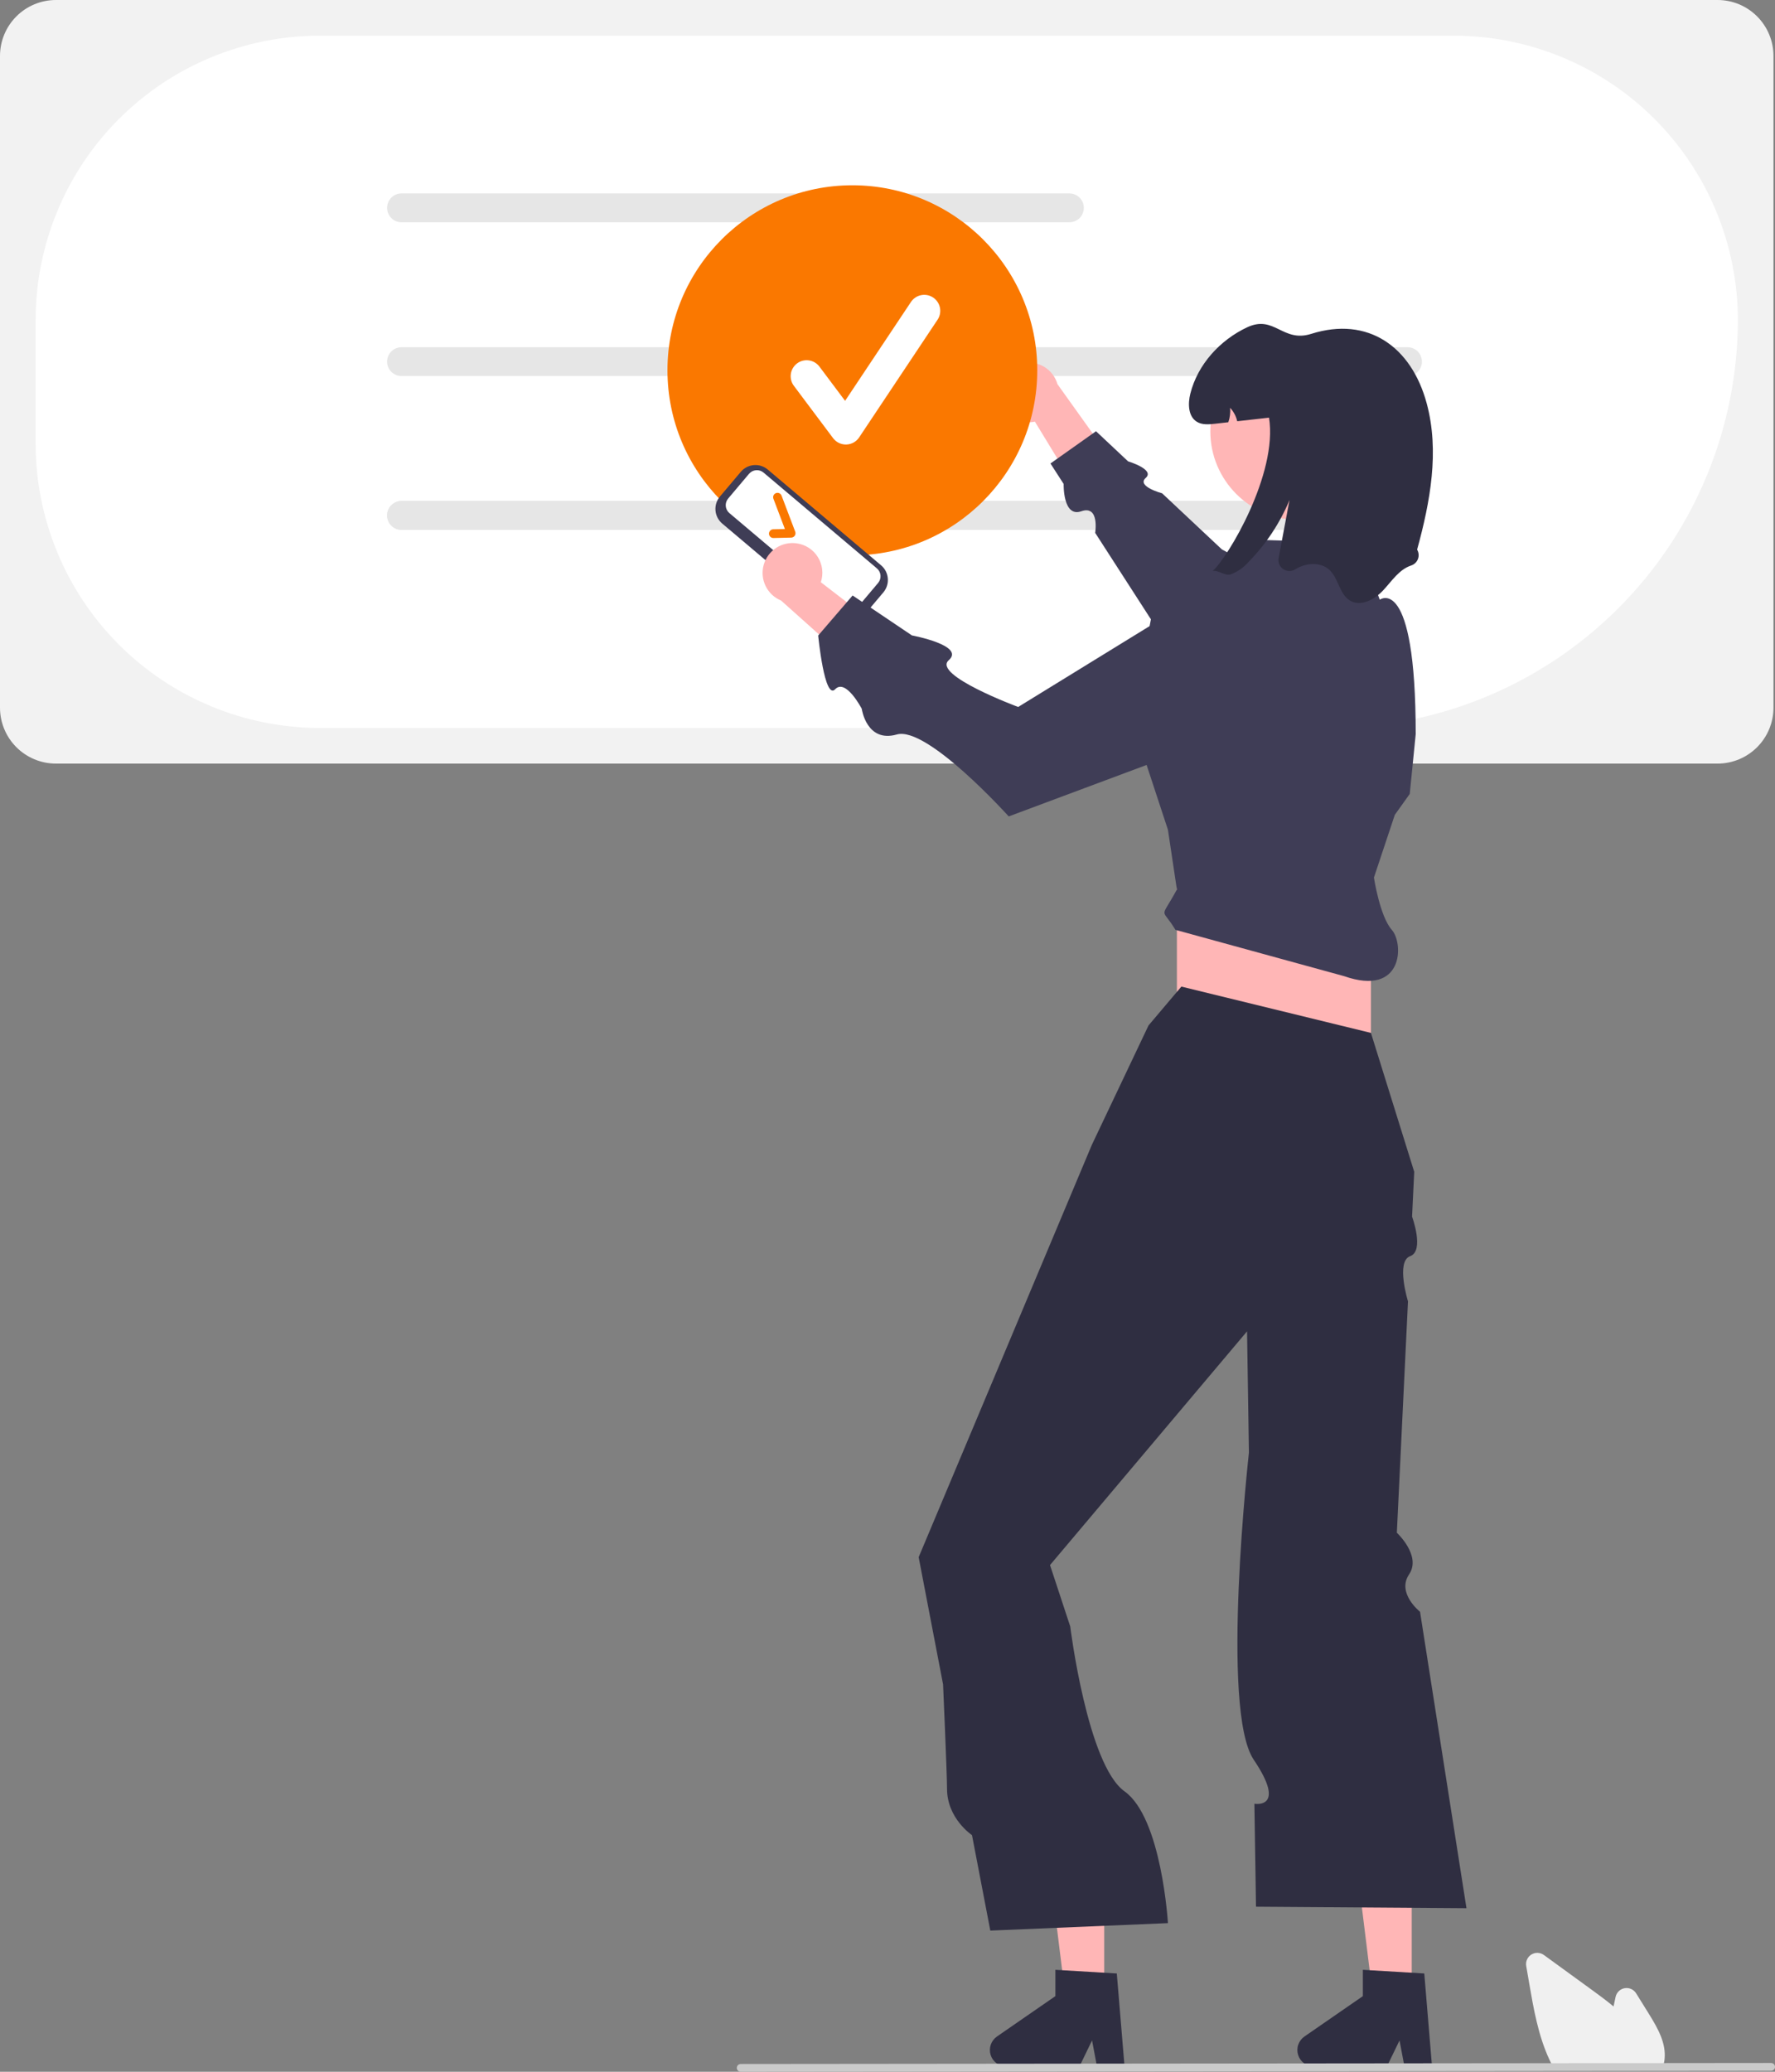<svg width="552" height="644" viewBox="0 0 552 644" fill="none" xmlns="http://www.w3.org/2000/svg">
<rect x="0" y="0" width="552" height="644" fill="#808080" stroke="none"/>
<g clip-path="url(#clip0_147_1943)">
<path d="M534.159 237.361H17.368C12.764 237.356 8.349 235.524 5.093 232.267C1.837 229.01 0.005 224.595 0 219.989V17.372C0.005 12.767 1.837 8.351 5.093 5.094C8.349 1.837 12.764 0.005 17.368 0H534.159C538.764 0.005 543.178 1.837 546.434 5.094C549.69 8.351 551.522 12.767 551.527 17.372V219.989C551.522 224.595 549.69 229.01 546.434 232.267C543.178 235.524 538.764 237.356 534.159 237.361Z" fill="#F2F2F2"/>
<path d="M413.632 226.281H99.401C75.985 226.255 53.535 216.939 36.978 200.377C20.42 183.816 11.106 161.361 11.08 137.939V99.432C11.106 76.01 20.42 53.555 36.978 36.993C53.535 20.431 75.985 11.115 99.401 11.089H452.129C475.545 11.115 497.995 20.431 514.552 36.993C531.11 53.555 540.424 76.01 540.45 99.432C540.412 133.063 527.039 165.305 503.264 189.086C479.489 212.867 447.254 226.243 413.632 226.281Z" fill="white"/>
<path d="M332.573 69.091H124.862C123.674 69.091 122.535 68.619 121.695 67.779C120.855 66.939 120.383 65.799 120.383 64.611C120.383 63.422 120.855 62.283 121.695 61.443C122.535 60.602 123.674 60.13 124.862 60.13H332.573C333.761 60.13 334.9 60.602 335.74 61.443C336.58 62.283 337.052 63.422 337.052 64.611C337.052 65.799 336.58 66.939 335.74 67.779C334.9 68.619 333.761 69.091 332.573 69.091Z" fill="#E6E6E6"/>
<path d="M437.72 116.894H124.862C123.674 116.894 122.535 116.422 121.695 115.582C120.855 114.741 120.383 113.602 120.383 112.413C120.383 111.225 120.855 110.086 121.695 109.245C122.535 108.405 123.674 107.933 124.862 107.933H437.72C438.908 107.933 440.047 108.405 440.887 109.245C441.727 110.086 442.199 111.225 442.199 112.413C442.199 113.602 441.727 114.741 440.887 115.582C440.047 116.422 438.908 116.894 437.72 116.894Z" fill="#E6E6E6"/>
<path d="M437.72 164.697H124.862C123.674 164.697 122.535 164.225 121.695 163.384C120.855 162.544 120.383 161.404 120.383 160.216C120.383 159.028 120.855 157.888 121.695 157.048C122.535 156.208 123.674 155.736 124.862 155.736H437.72C438.908 155.736 440.047 156.208 440.887 157.048C441.727 157.888 442.199 159.028 442.199 160.216C442.199 161.404 441.727 162.544 440.887 163.384C440.047 164.225 438.908 164.697 437.72 164.697Z" fill="#E6E6E6"/>
<path d="M437.72 164.697H124.862C123.674 164.697 122.535 164.225 121.695 163.384C120.855 162.544 120.383 161.404 120.383 160.216C120.383 159.028 120.855 157.888 121.695 157.048C122.535 156.208 123.674 155.736 124.862 155.736H437.72C438.908 155.736 440.047 156.208 440.887 157.048C441.727 157.888 442.199 159.028 442.199 160.216C442.199 161.404 441.727 162.544 440.887 163.384C440.047 164.225 438.908 164.697 437.72 164.697Z" fill="#E6E6E6"/>
<path d="M310.654 122.38C310.704 123.73 311.049 125.052 311.665 126.254C312.281 127.456 313.153 128.508 314.219 129.336C315.286 130.164 316.521 130.749 317.837 131.048C319.154 131.347 320.52 131.354 321.839 131.068L338.922 159.098L346.192 143.667L328.856 119.415C328.228 117.229 326.821 115.35 324.901 114.133C322.981 112.916 320.682 112.445 318.438 112.811C316.194 113.177 314.163 114.353 312.728 116.116C311.294 117.88 310.556 120.109 310.654 122.38H310.654Z" fill="#FFB6B6"/>
<path d="M438.846 202.714L379.977 170.774L361.408 153.349C361.408 153.349 353.336 151.187 356.307 148.562C359.278 145.937 350.811 143.405 350.811 143.405L340.843 134.05L326.679 144.075L330.778 150.431C330.778 150.431 330.496 160.953 336.259 158.929C342.022 156.904 340.582 165.631 340.582 165.631L374.979 218.964L438.846 202.714Z" fill="#3F3D56"/>
<path d="M265.071 172.622C296.828 172.622 322.572 146.872 322.572 115.107C322.572 83.343 296.828 57.593 265.071 57.593C233.315 57.593 207.571 83.343 207.571 115.107C207.571 146.872 233.315 172.622 265.071 172.622Z" fill="#FA7800"/>
<path d="M439.028 621.639H427.071L421.382 575.512H439.028V621.639Z" fill="#FFB6B6"/>
<path d="M445.338 642.359H436.764L435.234 634.262L431.314 642.359H408.574C407.484 642.359 406.422 642.01 405.544 641.364C404.666 640.718 404.017 639.808 403.693 638.767C403.369 637.726 403.385 636.609 403.741 635.578C404.096 634.548 404.772 633.658 405.669 633.038L423.829 620.493V612.308L442.93 613.448L445.338 642.359Z" fill="#2F2E41"/>
<path d="M343.404 621.639H331.448L325.759 575.512H343.404V621.639Z" fill="#FFB6B6"/>
<path d="M349.715 642.359H341.141L339.611 634.262L335.691 642.359H312.95C311.86 642.359 310.799 642.01 309.921 641.364C309.043 640.718 308.394 639.808 308.07 638.767C307.746 637.726 307.762 636.609 308.118 635.578C308.473 634.548 309.149 633.658 310.046 633.038L328.206 620.493V612.308L347.307 613.448L349.715 642.359Z" fill="#2F2E41"/>
<path d="M426.342 272.786H365.997V341.503H426.342V272.786Z" fill="#FFB6B6"/>
<path d="M367.389 306.68L357.177 318.752L339.538 355.896L295.092 461.674L285.692 484.044L293.283 523.59C293.283 523.59 294.512 551.451 294.512 556.011C294.512 565.297 302.276 570.443 302.276 570.443L307.973 600.12L363.212 597.799C363.212 597.799 361.284 565.086 349.715 556.834C338.145 548.582 332.827 505.578 332.827 505.578L326.541 486.497L387.814 413.847L388.209 439.242L388.401 451.534C388.401 451.534 379.428 531.481 389.887 546.996C400.347 562.512 390.1 560.686 390.1 560.686L390.599 592.691L456.05 593.156L441.61 501.012C441.61 501.012 434.278 495.221 438.201 489.401C442.124 483.58 434.399 476.451 434.399 476.451L437.864 404.517C437.864 404.517 434.028 392.092 438.54 390.477C443.052 388.862 439.132 378.177 439.132 378.177L439.803 364.254L426.341 321.074L367.389 306.68Z" fill="#2F2E41"/>
<path d="M427.27 272.786L433.769 253.285L438.411 246.785L440.267 228.213C440.267 178.068 429.085 186.418 429.085 186.418L422.628 168.782L392.92 167.853L373.888 185.961L358.106 191.533L351.925 223.654L363.212 257.928L365.997 276.5C360.684 286.311 361.133 281.671 365.533 289.037L417.986 303.43C436.554 309.93 436.554 293.215 432.831 289.037C429.107 284.858 427.27 272.786 427.27 272.786Z" fill="#3F3D56"/>
<path d="M403.936 161.62C419.146 161.62 431.477 149.286 431.477 134.072C431.477 118.858 419.146 106.525 403.936 106.525C388.726 106.525 376.396 118.858 376.396 134.072C376.396 149.286 388.726 161.62 403.936 161.62Z" fill="#FFB6B6"/>
<path d="M440.704 170.843C440.963 171.281 441.12 171.772 441.164 172.279C441.207 172.787 441.136 173.297 440.955 173.773C440.774 174.248 440.487 174.677 440.118 175.027C439.748 175.377 439.304 175.638 438.819 175.793C435.124 177.019 432.849 180.594 430.194 183.454C427.548 186.305 423.287 188.673 419.908 186.732C416.538 184.8 416.306 179.869 413.484 177.195C410.735 174.595 406.168 174.911 402.937 176.889L402.84 176.948C402.283 177.312 401.631 177.504 400.965 177.501C400.299 177.498 399.649 177.3 399.095 176.931C398.54 176.562 398.106 176.039 397.846 175.426C397.586 174.813 397.511 174.138 397.63 173.482C398.762 167.461 399.894 161.44 401.025 155.419C398.053 162.579 393.739 169.104 388.315 174.641C386.821 176.366 384.928 177.699 382.8 178.523C380.869 179.136 378.994 177.139 377.119 177.501C381.779 173.425 397.45 147.294 394.647 129.827C391.351 130.198 388.055 130.57 384.759 130.941C384.403 129.381 383.64 127.943 382.55 126.772C382.683 128.29 382.49 129.819 381.983 131.257C380.609 131.415 379.226 131.563 377.852 131.721C375.94 131.935 373.86 132.12 372.217 131.118C369.478 129.446 369.395 125.49 370.174 122.37C372.458 113.298 379.384 105.711 387.86 101.736C396.336 97.771 398.843 106.602 407.774 103.779C425.413 98.208 438.93 107.735 443.693 125.416C447.694 140.246 444.788 155.986 440.704 170.843Z" fill="#2F2E41"/>
<path d="M516.949 642.958H483.226L483.081 642.695C482.65 641.913 482.233 641.084 481.844 640.233C478.371 632.794 476.902 624.287 475.607 616.781L474.631 611.123C474.513 610.438 474.602 609.733 474.887 609.098C475.172 608.464 475.639 607.929 476.23 607.562C476.82 607.195 477.506 607.013 478.201 607.038C478.896 607.064 479.567 607.296 480.129 607.705C485.254 611.435 490.381 615.162 495.51 618.885C497.452 620.298 499.67 621.934 501.794 623.702C501.999 622.706 502.213 621.708 502.428 620.723C502.575 620.043 502.923 619.423 503.425 618.942C503.927 618.46 504.562 618.14 505.247 618.021C505.932 617.903 506.638 617.992 507.272 618.276C507.907 618.561 508.442 619.029 508.81 619.619L512.755 625.96C515.633 630.59 518.173 635.153 517.656 640.075C517.658 640.135 517.654 640.195 517.642 640.253C517.539 641.062 517.347 641.856 517.07 642.623L516.949 642.958Z" fill="#F0F0F0"/>
<path d="M550.796 643.688L230.341 644C230.021 643.998 229.715 643.87 229.49 643.643C229.264 643.417 229.137 643.11 229.137 642.79C229.137 642.47 229.264 642.163 229.49 641.936C229.715 641.709 230.021 641.581 230.341 641.579L550.796 641.267C551.116 641.269 551.422 641.397 551.648 641.624C551.874 641.85 552 642.157 552 642.477C552 642.797 551.874 643.104 551.648 643.331C551.422 643.558 551.116 643.686 550.796 643.688Z" fill="#CACACA"/>
<path d="M259.844 192.518L224.596 162.743C223.391 161.723 222.64 160.267 222.507 158.694C222.375 157.12 222.871 155.559 223.888 154.351L230.376 146.667C231.396 145.462 232.852 144.711 234.425 144.578C235.998 144.445 237.559 144.942 238.766 145.96L274.015 175.734C275.22 176.754 275.971 178.211 276.103 179.784C276.236 181.357 275.739 182.919 274.722 184.126L268.234 191.81C267.215 193.016 265.759 193.767 264.186 193.899C262.613 194.032 261.052 193.535 259.844 192.518Z" fill="#3F3D56"/>
<path d="M226.445 154.971C225.897 155.621 225.63 156.463 225.701 157.311C225.773 158.159 226.177 158.943 226.827 159.493L262.075 189.268C262.726 189.816 263.567 190.084 264.415 190.012C265.262 189.941 266.047 189.536 266.596 188.886L273.084 181.202C273.632 180.552 273.9 179.71 273.828 178.862C273.757 178.015 273.352 177.23 272.703 176.68L237.454 146.905C236.804 146.357 235.962 146.09 235.115 146.161C234.267 146.233 233.482 146.637 232.933 147.287L226.445 154.971Z" fill="white"/>
<path d="M247.139 166.545C247.016 166.717 246.856 166.857 246.67 166.955C246.484 167.054 246.278 167.107 246.067 167.112L240.529 167.239C240.351 167.244 240.174 167.212 240.008 167.148C239.842 167.084 239.69 166.987 239.562 166.864C239.433 166.742 239.33 166.594 239.258 166.432C239.186 166.269 239.147 166.093 239.143 165.915C239.139 165.737 239.17 165.56 239.234 165.394C239.298 165.228 239.395 165.077 239.518 164.948C239.641 164.819 239.788 164.716 239.951 164.644C240.113 164.572 240.289 164.533 240.467 164.529L244.09 164.446L240.522 155.028C240.395 154.692 240.407 154.32 240.555 153.993C240.703 153.666 240.974 153.411 241.31 153.283C241.645 153.156 242.018 153.167 242.345 153.314C242.673 153.461 242.928 153.732 243.056 154.067L247.304 165.277C247.38 165.479 247.407 165.698 247.382 165.913C247.358 166.128 247.281 166.335 247.16 166.514L247.139 166.545Z" fill="#FA7800"/>
<path d="M247.849 168.912C249.185 169.108 250.461 169.595 251.589 170.338C252.716 171.081 253.667 172.063 254.374 173.213C255.081 174.364 255.528 175.655 255.682 176.997C255.836 178.338 255.694 179.698 255.267 180.979L281.267 201.011L265.14 206.562L242.922 186.688C240.819 185.826 239.104 184.223 238.103 182.182C237.102 180.14 236.885 177.802 237.492 175.611C238.1 173.42 239.489 171.528 241.398 170.293C243.307 169.059 245.602 168.567 247.849 168.912L247.849 168.912Z" fill="#FFB6B6"/>
<path d="M383.211 178.817L316.642 219.756C316.642 219.756 289.803 209.823 295.048 205.225C300.294 200.626 283.595 197.518 283.595 197.518L265.149 185.104L254.444 197.547C254.444 197.547 256.395 217.759 259.713 214.259C263.032 210.76 267.992 220.32 267.992 220.32C267.992 220.32 269.458 230.995 278.905 228.308C288.352 225.622 313.701 253.78 313.701 253.78L395.626 223.218L383.211 178.817Z" fill="#3F3D56"/>
<path d="M263.049 138.179C262.278 138.179 261.517 137.999 260.826 137.654C260.136 137.308 259.536 136.807 259.073 136.189L246.881 119.929C246.489 119.407 246.204 118.813 246.042 118.18C245.88 117.548 245.845 116.889 245.937 116.243C246.029 115.597 246.248 114.975 246.581 114.413C246.913 113.851 247.353 113.36 247.875 112.968C248.93 112.177 250.256 111.838 251.561 112.024C252.207 112.116 252.829 112.335 253.391 112.668C253.952 113.001 254.443 113.441 254.835 113.963L262.811 124.6L283.297 93.864C284.029 92.766 285.166 92.005 286.459 91.746C287.751 91.487 289.094 91.753 290.191 92.484C291.288 93.216 292.049 94.353 292.308 95.647C292.567 96.94 292.301 98.283 291.57 99.38L267.186 135.964C266.745 136.626 266.152 137.172 265.456 137.557C264.76 137.942 263.982 138.155 263.188 138.177C263.142 138.178 263.095 138.179 263.049 138.179Z" fill="white"/>
</g>
<defs>
<clipPath id="clip0_147_1943">
<rect width="552" height="644" fill="white"/>
</clipPath>
</defs>
</svg>
